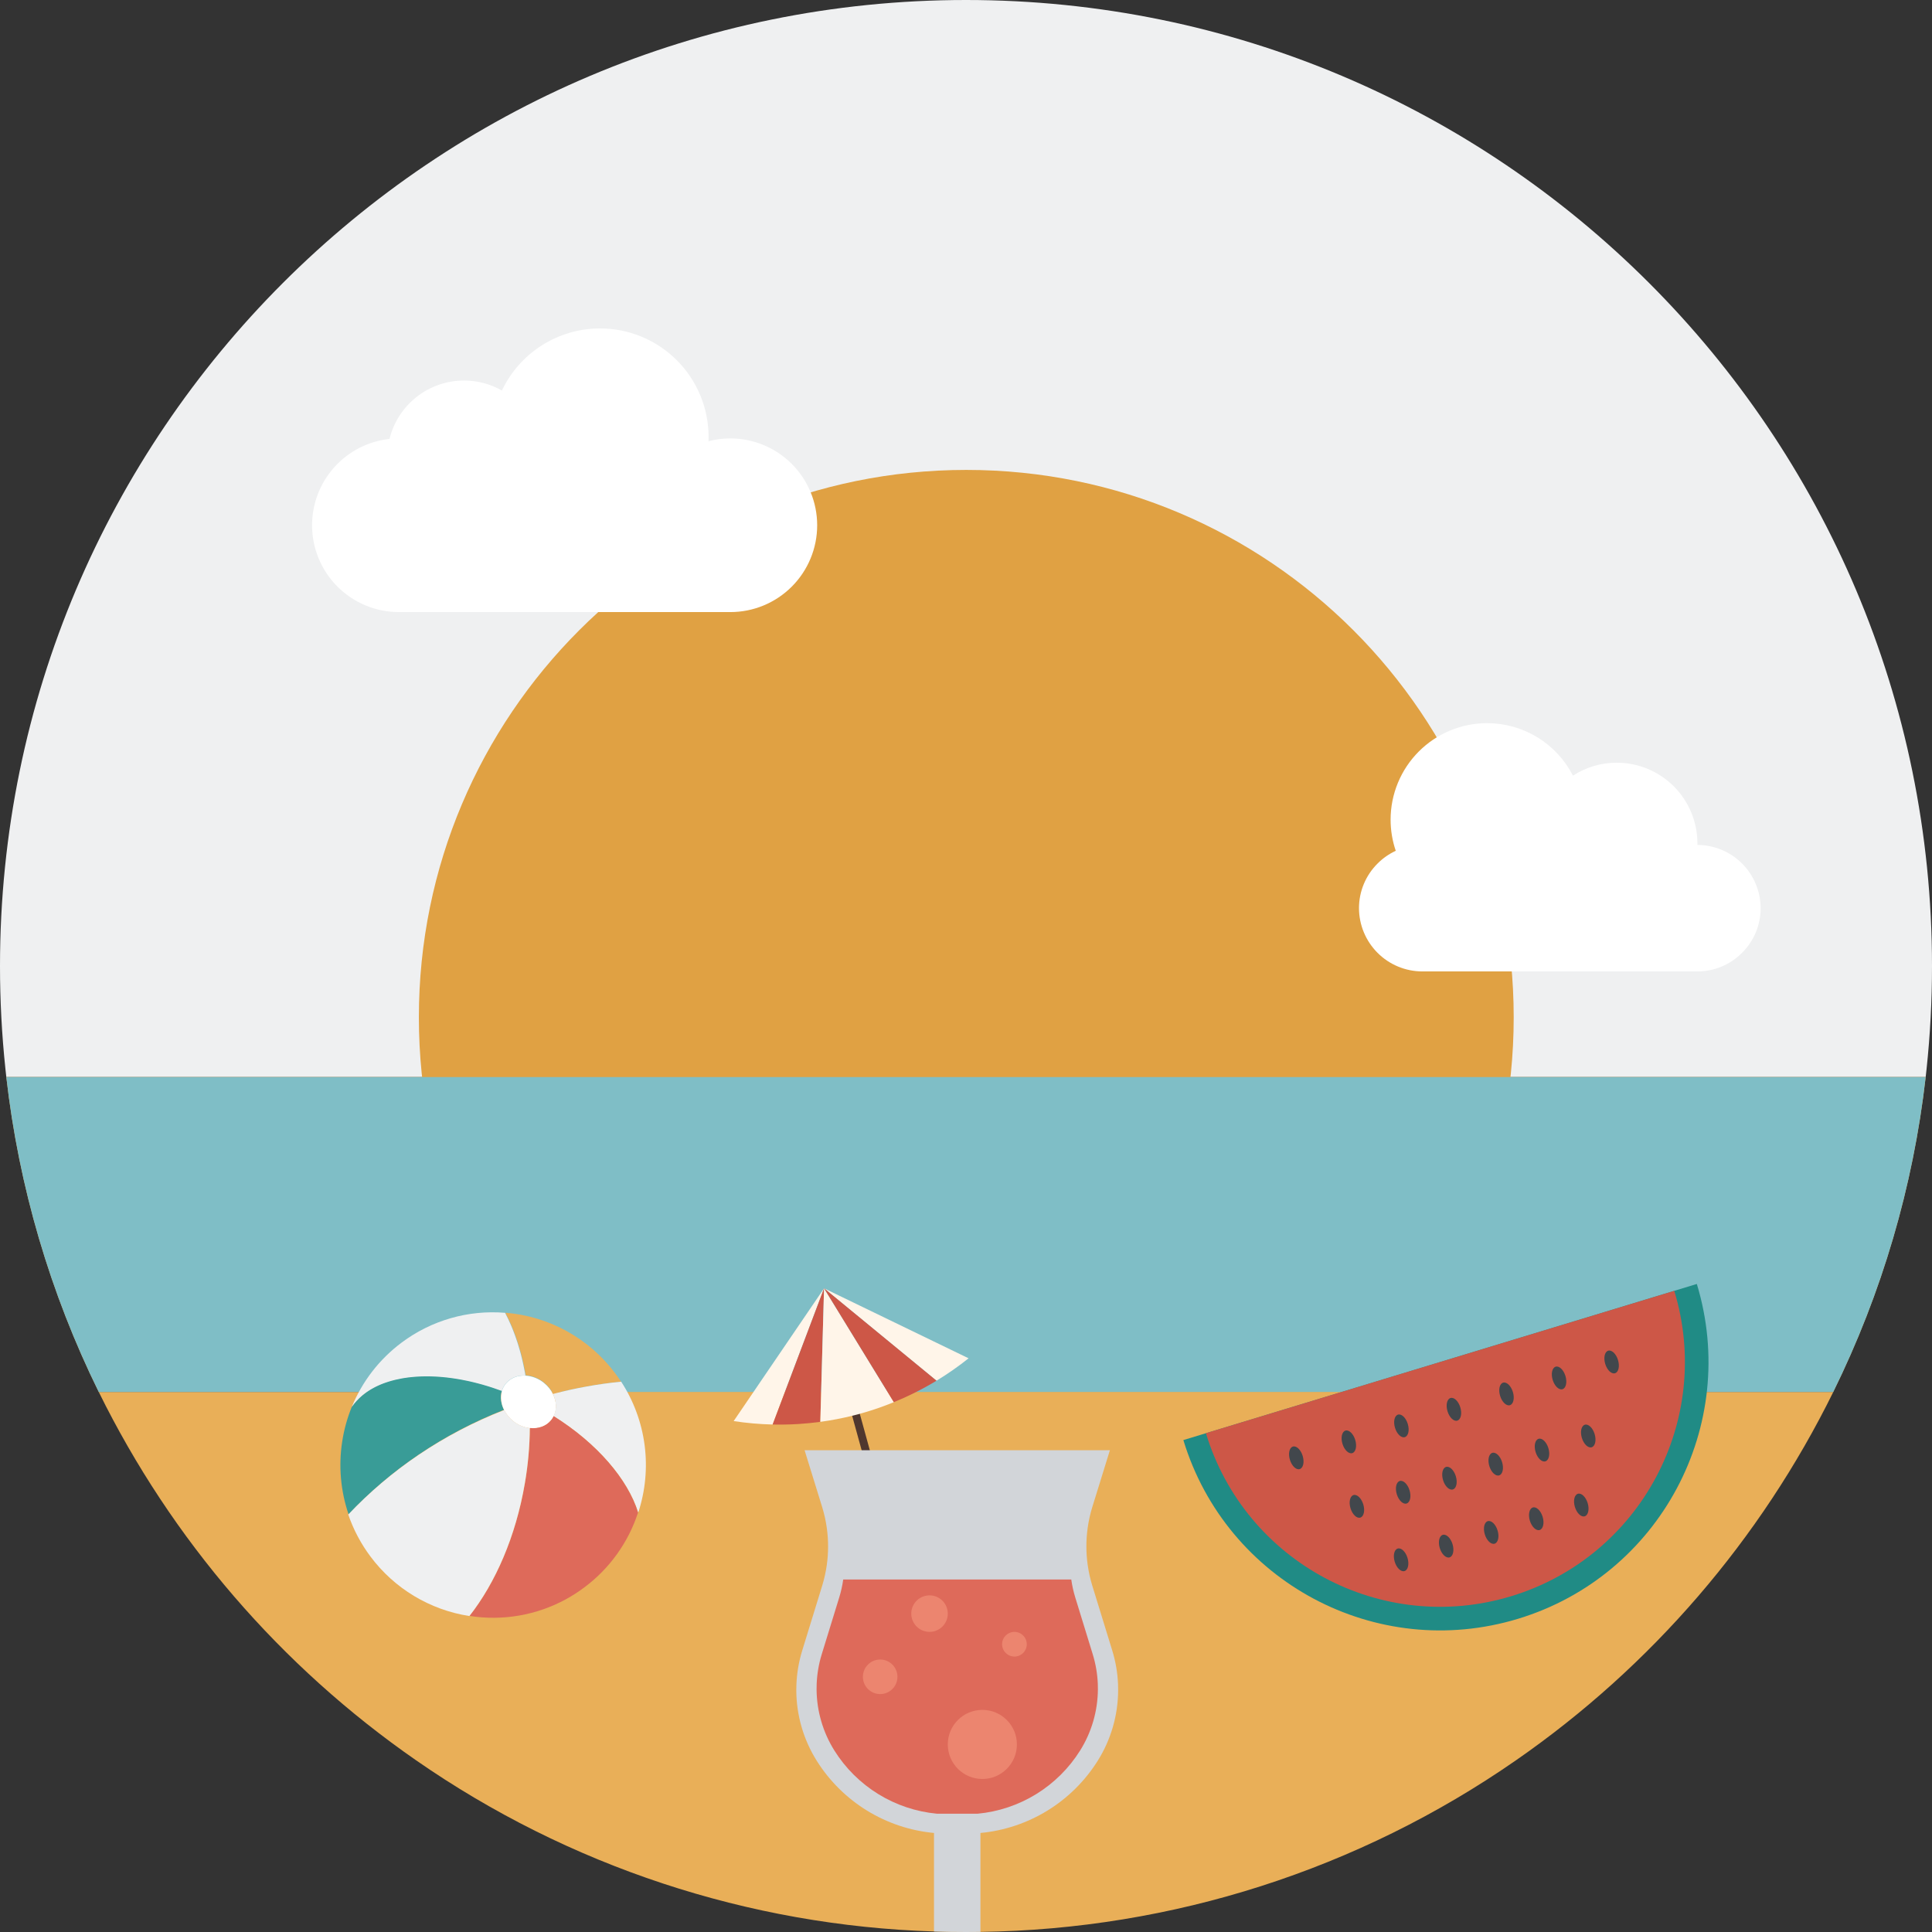 <svg width="4427" height="4427" viewBox="0 0 4427 4427" fill="none" xmlns="http://www.w3.org/2000/svg">
<rect x="0" y="0" width="4427" height="4427" fill="#333333" stroke="none"/>
<g clip-path="url(#clip0_251_170)">
<path d="M4427 2213.5C4427.02 2292.46 4422.85 2371.37 4414.51 2449.89C4413.88 2455.93 4413.22 2461.96 4412.52 2467.99H14.479C13.785 2461.96 13.119 2455.93 12.486 2449.89C4.152 2371.37 -0.015 2292.46 4.26281e-05 2213.5C4.26281e-05 991.019 991.019 0 2213.5 0C3435.98 0 4427 991.019 4427 2213.5Z" fill="#EFF0F1"/>
<path d="M4412.52 2467.99C4383.89 2718.92 4312.22 2963.03 4200.67 3189.61H226.324C114.772 2963.03 43.108 2718.92 14.477 2467.99H4412.52Z" fill="#E9AF58"/>
<path d="M2214.16 3585.49C2906.92 3585.49 3468.51 3023.89 3468.51 2331.13C3468.51 1638.37 2906.92 1076.78 2214.16 1076.78C1521.4 1076.78 959.805 1638.37 959.805 2331.13C959.805 3023.89 1521.4 3585.49 2214.16 3585.49Z" fill="#E0A143"/>
<path d="M1872.49 1203.59C1872.49 1229.73 1867.33 1255.61 1857.33 1279.75C1847.32 1303.89 1832.66 1325.83 1814.17 1344.31C1795.68 1362.78 1773.74 1377.43 1749.59 1387.42C1725.44 1397.41 1699.55 1402.54 1673.42 1402.52H914.13C887.995 1402.54 862.114 1397.41 837.962 1387.42C813.811 1377.43 791.864 1362.78 773.377 1344.31C754.89 1325.83 740.225 1303.89 730.219 1279.75C720.213 1255.61 715.062 1229.73 715.063 1203.59C715.068 1154.54 733.186 1107.22 765.936 1070.7C798.687 1034.18 843.766 1011.05 892.528 1005.72C901.928 967.547 923.854 933.624 954.803 909.376C985.751 885.128 1023.93 871.956 1063.25 871.963C1093.7 871.875 1123.64 879.784 1150.07 894.9C1170.24 852.32 1202.07 816.341 1241.88 791.144C1281.69 765.948 1327.84 752.569 1374.95 752.566C1407.61 752.563 1439.96 758.996 1470.14 771.494C1500.31 783.993 1527.73 802.313 1550.83 825.41C1573.93 848.506 1592.25 875.927 1604.75 906.104C1617.25 936.282 1623.68 968.625 1623.67 1001.29C1623.67 1004.52 1623.67 1007.78 1623.49 1010.97C1639.79 1006.71 1656.57 1004.57 1673.42 1004.59C1726.2 1004.59 1776.83 1025.55 1814.16 1062.87C1851.49 1100.19 1872.47 1150.81 1872.49 1203.59Z" fill="white"/>
<path d="M4034.32 2081.01C4034.32 2100.03 4030.56 2118.86 4023.25 2136.42C4015.94 2153.98 4005.22 2169.92 3991.72 2183.32C3978.32 2196.82 3962.37 2207.54 3944.81 2214.86C3927.25 2222.17 3908.41 2225.94 3889.38 2225.94H3258.93C3220.52 2225.83 3183.72 2210.52 3156.57 2183.37C3129.41 2156.21 3114.11 2119.41 3113.99 2081.01C3113.99 2061.98 3117.75 2043.15 3125.06 2025.59C3132.37 2008.03 3143.09 1992.09 3156.59 1978.69C3168.63 1966.58 3182.75 1956.71 3198.26 1949.55C3190.41 1926.55 3186.41 1902.4 3186.45 1878.09C3186.46 1819.48 3209.75 1763.26 3251.2 1721.81C3292.65 1680.36 3348.86 1657.07 3407.48 1657.06C3448.18 1657.03 3488.11 1668.25 3522.84 1689.48C3557.57 1710.71 3585.75 1741.12 3604.29 1777.36C3634.13 1757.89 3669.02 1747.57 3704.66 1747.66C3753.67 1747.66 3800.67 1767.13 3835.32 1801.79C3869.97 1836.44 3889.45 1883.44 3889.45 1932.45C3889.45 1933.67 3889.45 1934.92 3889.45 1936.07C3927.84 1936.2 3964.63 1951.52 3991.77 1978.67C4018.91 2005.82 4034.21 2042.61 4034.32 2081.01Z" fill="white"/>
<path d="M4200.79 3189.61C4034.03 3527.99 3783.91 3818.36 3473.96 4033.39C3113.24 4283.93 2685.85 4420.91 2246.69 4426.75C2235.69 4426.9 2224.67 4426.98 2213.61 4427C2189.09 4427 2164.65 4426.6 2140.3 4425.8C1714.98 4412.44 1302.64 4276.14 953.152 4033.39C643.206 3818.36 393.082 3527.99 226.328 3189.61H4200.79Z" fill="#E9AF58"/>
<path d="M4412.52 2467.99C4383.89 2718.92 4312.22 2963.03 4200.67 3189.61H226.324C114.772 2963.03 43.108 2718.92 14.477 2467.99H4412.52Z" fill="#7FBEC6"/>
<path d="M3888.14 2942.09C3986.9 3267.02 3803.56 3610.48 3478.69 3709.25C3153.83 3808.01 2810.32 3624.64 2711.55 3299.8L3888.14 2942.09Z" fill="#208B85"/>
<path d="M3836.43 2957.81C3926.51 3254.15 3759.27 3567.46 3462.9 3657.51C3166.54 3747.57 2853.28 3580.37 2763.2 3284.01L3836.43 2957.81Z" fill="#CD5747"/>
<path d="M3117.05 3477.42C3125.13 3474.97 3128.17 3461.43 3123.84 3447.18C3119.51 3432.93 3109.45 3423.37 3101.37 3425.83C3093.29 3428.28 3090.25 3441.83 3094.58 3456.07C3098.91 3470.32 3108.97 3479.88 3117.05 3477.42Z" fill="#42474C"/>
<path d="M3223.08 3445.17C3231.16 3442.72 3234.2 3429.17 3229.86 3414.93C3225.53 3400.68 3215.47 3391.12 3207.39 3393.57C3199.31 3396.03 3196.27 3409.57 3200.6 3423.82C3204.93 3438.07 3215 3447.63 3223.08 3445.17Z" fill="#42474C"/>
<path d="M3329.12 3412.96C3337.2 3410.5 3340.24 3396.96 3335.91 3382.71C3331.58 3368.46 3321.52 3358.91 3313.44 3361.36C3305.36 3363.82 3302.32 3377.36 3306.65 3391.61C3310.98 3405.86 3321.04 3415.42 3329.12 3412.96Z" fill="#42474C"/>
<path d="M3435.15 3380.71C3443.23 3378.25 3446.27 3364.71 3441.93 3350.46C3437.6 3336.21 3427.54 3326.65 3419.46 3329.11C3411.38 3331.57 3408.34 3345.11 3412.67 3359.36C3417 3373.61 3427.07 3383.16 3435.15 3380.71Z" fill="#42474C"/>
<path d="M3541.18 3348.5C3549.26 3346.04 3552.3 3332.5 3547.97 3318.25C3543.63 3304.01 3533.57 3294.45 3525.49 3296.9C3517.41 3299.36 3514.37 3312.9 3518.7 3327.15C3523.03 3341.4 3533.1 3350.96 3541.18 3348.5Z" fill="#42474C"/>
<path d="M3647.18 3316.25C3655.26 3313.79 3658.3 3300.25 3653.97 3286C3649.63 3271.75 3639.57 3262.2 3631.49 3264.65C3623.41 3267.11 3620.37 3280.65 3624.7 3294.9C3629.03 3309.15 3639.1 3318.71 3647.18 3316.25Z" fill="#42474C"/>
<path d="M3580.3 3183.24C3588.38 3180.79 3591.42 3167.24 3587.09 3153C3582.76 3138.75 3572.7 3129.19 3564.62 3131.65C3556.54 3134.1 3553.5 3147.64 3557.83 3161.89C3562.16 3176.14 3572.22 3185.7 3580.3 3183.24Z" fill="#42474C"/>
<path d="M3339.32 3255.21C3347.43 3252.76 3350.5 3239.18 3346.18 3224.89C3341.86 3210.59 3331.79 3200.99 3323.68 3203.43C3315.57 3205.88 3312.5 3219.46 3316.82 3233.76C3321.14 3248.05 3331.21 3257.66 3339.32 3255.21Z" fill="#42474C"/>
<path d="M3700.72 3146.63C3708.8 3144.17 3711.84 3130.63 3707.51 3116.38C3703.17 3102.13 3693.11 3092.57 3685.03 3095.03C3676.95 3097.49 3673.91 3111.03 3678.24 3125.28C3682.57 3139.53 3692.64 3149.08 3700.72 3146.63Z" fill="#42474C"/>
<path d="M3098.61 3329.69C3106.69 3327.24 3109.72 3313.69 3105.39 3299.45C3101.06 3285.2 3091 3275.64 3082.92 3278.1C3074.84 3280.55 3071.8 3294.09 3076.13 3308.34C3080.46 3322.59 3090.53 3332.15 3098.61 3329.69Z" fill="#42474C"/>
<path d="M2978.18 3366.29C2986.26 3363.83 2989.3 3350.29 2984.97 3336.04C2980.64 3321.79 2970.58 3312.23 2962.5 3314.69C2954.42 3317.14 2951.38 3330.69 2955.71 3344.93C2960.04 3359.18 2970.1 3368.74 2978.18 3366.29Z" fill="#42474C"/>
<path d="M3459.86 3219.86C3467.94 3217.4 3470.97 3203.86 3466.64 3189.61C3462.31 3175.36 3452.25 3165.8 3444.17 3168.26C3436.09 3170.72 3433.05 3184.26 3437.38 3198.51C3441.71 3212.76 3451.78 3222.31 3459.86 3219.86Z" fill="#42474C"/>
<path d="M3219.02 3293.08C3227.1 3290.63 3230.14 3277.09 3225.81 3262.84C3221.48 3248.59 3211.42 3239.03 3203.34 3241.49C3195.26 3243.94 3192.21 3257.49 3196.55 3271.73C3200.88 3285.98 3210.94 3295.54 3219.02 3293.08Z" fill="#42474C"/>
<path d="M3631.23 3474.46C3639.31 3472.01 3642.35 3458.46 3638.02 3444.22C3633.69 3429.97 3623.62 3420.41 3615.54 3422.86C3607.46 3425.32 3604.43 3438.86 3608.76 3453.11C3613.09 3467.36 3623.15 3476.92 3631.23 3474.46Z" fill="#42474C"/>
<path d="M3424.79 3537.2C3432.87 3534.75 3435.91 3521.21 3431.57 3506.96C3427.24 3492.71 3417.18 3483.15 3409.1 3485.61C3401.02 3488.06 3397.98 3501.61 3402.31 3515.85C3406.64 3530.1 3416.71 3539.66 3424.79 3537.2Z" fill="#42474C"/>
<path d="M3218.36 3599.97C3226.44 3597.51 3229.48 3583.97 3225.15 3569.72C3220.81 3555.47 3210.75 3545.91 3202.67 3548.37C3194.59 3550.83 3191.55 3564.37 3195.88 3578.62C3200.21 3592.87 3210.28 3602.42 3218.36 3599.97Z" fill="#42474C"/>
<path d="M3528.02 3505.84C3536.1 3503.39 3539.14 3489.85 3534.81 3475.6C3530.48 3461.35 3520.41 3451.79 3512.33 3454.25C3504.25 3456.7 3501.22 3470.25 3505.55 3484.49C3509.88 3498.74 3519.94 3508.3 3528.02 3505.84Z" fill="#42474C"/>
<path d="M3321.58 3568.59C3329.66 3566.13 3332.7 3552.59 3328.37 3538.34C3324.04 3524.09 3313.98 3514.53 3305.9 3516.99C3297.82 3519.45 3294.78 3532.99 3299.11 3547.24C3303.44 3561.48 3313.5 3571.04 3321.58 3568.59Z" fill="#42474C"/>
<path d="M1158 3008C1162.94 3017.39 1167.59 3027.16 1171.93 3037.31C1173 3039.79 1174.04 3042.32 1175.05 3044.86C1176.06 3047.39 1177.12 3049.93 1178.09 3052.6C1179.06 3055.27 1180.03 3057.77 1180.99 3060.34C1182.48 3064.48 1183.92 3068.68 1185.33 3072.92C1185.79 3074.32 1186.26 3075.71 1186.7 3077.1C1187.61 3079.85 1188.48 3082.62 1189.28 3085.43C1190.07 3088.23 1190.96 3091 1191.73 3093.85C1192.51 3096.69 1193.28 3099.23 1194 3101.98C1194.71 3104.73 1195.57 3107.98 1196.3 3111.04C1197.04 3114.1 1197.66 3116.63 1198.24 3119.46C1198.24 3119.77 1198.37 3120.12 1198.47 3120.46C1199.03 3123.02 1199.63 3125.63 1200.17 3128.21C1200.62 3130.14 1201.04 3132.19 1201.39 3134.21C1201.7 3135.62 1201.99 3137.03 1202.26 3138.47C1202.53 3139.9 1202.86 3141.43 1203.11 3142.94C1203.56 3145.22 1203.97 3147.51 1204.39 3149.85C1204.39 3150.33 1204.59 3150.85 1204.64 3151.34C1219.89 3152.45 1234.43 3158.24 1246.27 3167.91C1255.11 3174.95 1262.28 3183.86 1267.27 3194C1318.36 3180.54 1370.43 3171.15 1423 3165.93C1418.95 3159.68 1414.64 3153.54 1410.15 3147.47C1380.49 3107.58 1342.65 3074.51 1299.16 3050.45C1255.67 3026.4 1207.54 3011.92 1158 3008Z" fill="#E9AF58"/>
<path d="M885.29 3166.93C883.355 3167.58 881.576 3168.25 879.738 3168.88C877.9 3169.5 875.654 3170.39 873.661 3171.24L871.262 3172.25C870.39 3172.58 869.539 3172.96 868.709 3173.38C867.857 3173.71 867.026 3174.12 866.194 3174.5C864.975 3175.03 863.775 3175.63 862.575 3176.21C861.376 3176.79 860.639 3177.18 859.633 3177.67C858.259 3178.37 856.866 3179.08 855.512 3179.86C854.158 3180.64 852.61 3181.43 851.217 3182.29L848.972 3183.61C847.25 3184.64 845.586 3185.68 843.961 3186.79C842.336 3187.9 841.097 3188.73 839.723 3189.64C838.349 3190.56 836.492 3191.97 834.925 3193.21C834.839 3193.27 834.761 3193.33 834.693 3193.41C833.125 3194.57 831.635 3195.79 830.126 3197.04C825.568 3200.87 821.27 3205 817.26 3209.4C813.267 3213.75 809.593 3218.38 806.268 3223.26C795.824 3248.76 788.422 3275.41 784.211 3302.66C775.438 3358.79 780.419 3416.23 798.723 3470C894.192 3368.59 1014.78 3285.35 1155 3230.44C1147.74 3216.12 1145.87 3200.36 1149.95 3186.46C1143.31 3183.97 1136.71 3181.69 1130.1 3179.51C1128.65 3179.01 1127.17 3178.5 1125.7 3178.06C1123.58 3177.34 1121.43 3176.66 1119.3 3176.02C1118.18 3175.67 1117.06 3175.3 1115.91 3174.99C1112.22 3173.84 1108.48 3172.8 1104.81 3171.71L1103.67 3171.4C1100.61 3170.56 1097.55 3169.71 1094.49 3168.95C1091.44 3168.2 1088.98 3167.5 1086.29 3166.86C1082.96 3166.04 1079.65 3165.25 1076.36 3164.53C1074.83 3164.16 1073.31 3163.83 1071.82 3163.52C1067.31 3162.55 1062.82 3161.58 1058.39 3160.82C1055.7 3160.3 1053.03 3159.83 1050.36 3159.39C1047.11 3158.82 1043.88 3158.3 1040.68 3157.83L1031.92 3156.61C1029.25 3156.26 1026.64 3155.93 1023.99 3155.62L1022.5 3155.46L1014.5 3154.67L1010.75 3154.34L1007.04 3154.05C1004 3153.83 1000.96 3153.64 997.98 3153.49C995 3153.33 992.176 3153.21 989.428 3153.16C987.493 3153.06 985.365 3153.02 983.353 3153C982.269 3153 981.165 3153 980.101 3153C977.915 3153 975.709 3153 973.542 3153C970.892 3153 968.279 3153 965.667 3153.17C963.461 3153.17 961.294 3153.35 959.127 3153.46C957.772 3153.46 956.399 3153.6 955.064 3153.7C953.129 3153.79 951.058 3153.95 949.123 3154.13C946.55 3154.34 944.015 3154.59 941.48 3154.86L935.947 3155.48L934.167 3155.72C931.729 3156.05 929.35 3156.38 926.989 3156.75C926.919 3156.77 926.845 3156.77 926.775 3156.75C924.337 3157.15 921.9 3157.58 919.501 3158.03C914.741 3158.86 910.058 3159.87 905.472 3161C902.667 3161.7 899.939 3162.41 897.23 3163.15C895.411 3163.65 893.612 3164.2 891.832 3164.74C889.645 3165.48 887.457 3166.2 885.29 3166.93Z" fill="#399C97"/>
<path d="M920.456 3076.31C869.621 3114.19 830.049 3165.25 806 3224C809.328 3219.12 813.006 3214.49 817.001 3210.14C821.015 3205.73 825.317 3201.6 829.879 3197.77C831.389 3196.53 832.881 3195.3 834.45 3194.14C834.518 3194.06 834.597 3194 834.683 3193.94C836.251 3192.7 837.858 3191.54 839.485 3190.37C841.111 3189.21 842.274 3188.43 843.727 3187.52C845.179 3186.6 847.019 3185.36 848.742 3184.33L850.989 3183.01C852.383 3182.16 853.816 3181.38 855.288 3180.58C856.76 3179.79 858.038 3179.09 859.413 3178.39C860.4 3177.91 861.35 3177.4 862.357 3176.93C863.364 3176.47 864.759 3175.75 865.979 3175.23C866.812 3174.84 867.644 3174.43 868.496 3174.1C869.327 3173.68 870.179 3173.3 871.051 3172.97L873.453 3171.96C875.39 3171.11 877.463 3170.33 879.536 3169.59C881.608 3168.86 883.213 3168.22 885.092 3167.65C887.261 3166.91 889.451 3166.22 891.658 3165.54C893.44 3164.99 895.241 3164.45 897.062 3163.94C899.786 3163.17 902.535 3162.45 905.311 3161.79C909.901 3160.66 914.588 3159.65 919.352 3158.82C921.753 3158.37 924.193 3157.94 926.633 3157.54C926.703 3157.56 926.777 3157.56 926.847 3157.54C929.21 3157.17 931.592 3156.84 934.032 3156.51L935.813 3156.27L941.353 3155.65C943.89 3155.38 946.425 3155.13 949.001 3154.92C950.938 3154.74 952.875 3154.58 954.947 3154.49C956.283 3154.49 957.66 3154.29 959.015 3154.25C961.184 3154.14 963.353 3154.02 965.561 3153.96C968.175 3153.85 970.788 3153.81 973.442 3153.79C975.611 3153.79 977.82 3153.79 980.008 3153.79C981.073 3153.79 982.177 3153.79 983.261 3153.79C985.198 3153.79 987.308 3153.79 989.341 3153.94C992.169 3153.94 995.016 3154.12 997.901 3154.27C1000.79 3154.43 1003.93 3154.62 1006.97 3154.84L1010.68 3155.13L1014.44 3155.46C1017.11 3155.71 1019.75 3155.94 1022.44 3156.25L1023.93 3156.41C1026.58 3156.72 1029.2 3157.05 1031.87 3157.4C1034.54 3157.75 1037.68 3158.2 1040.64 3158.62C1043.61 3159.05 1047.05 3159.61 1050.33 3160.18C1053 3160.62 1055.67 3161.09 1058.36 3161.61C1062.8 3162.43 1067.29 3163.34 1071.8 3164.31C1073.29 3164.62 1074.83 3164.95 1076.36 3165.32C1079.65 3166.04 1082.96 3166.84 1086.29 3167.65C1088.98 3168.29 1091.73 3168.99 1094.5 3169.75C1097.27 3170.51 1100.62 3171.32 1103.68 3172.2L1104.82 3172.51C1108.54 3173.54 1112.24 3174.64 1115.94 3175.79C1117.08 3176.1 1118.21 3176.47 1119.33 3176.82C1121.46 3177.46 1123.61 3178.14 1125.74 3178.86C1127.21 3179.3 1128.68 3179.81 1130.14 3180.31C1136.76 3182.49 1143.36 3184.78 1150 3187.26C1151.74 3181.21 1154.66 3175.57 1158.59 3170.66C1169.37 3157.17 1186.22 3150.9 1204 3151.96C1204 3151.48 1203.84 3150.95 1203.75 3150.47C1203.32 3148.12 1202.92 3145.83 1202.47 3143.54C1202.22 3142.02 1201.93 3140.53 1201.62 3139.05C1201.31 3137.57 1201.06 3136.2 1200.75 3134.78C1200.4 3132.84 1199.97 3130.72 1199.53 3128.76C1198.98 3126.1 1198.38 3123.48 1197.82 3120.99C1197.72 3120.64 1197.65 3120.29 1197.59 3119.98C1196.91 3117.15 1196.25 3114.33 1195.65 3111.54C1195.05 3108.74 1194.14 3105.42 1193.35 3102.45C1192.55 3099.48 1191.86 3096.99 1191.08 3094.29C1190.31 3091.6 1189.46 3088.63 1188.62 3085.85C1187.79 3083.07 1186.92 3080.28 1186.05 3077.5C1185.6 3076.1 1185.14 3074.7 1184.67 3073.3C1183.26 3069.05 1181.82 3064.84 1180.33 3060.68C1179.38 3058.08 1178.4 3055.46 1177.43 3052.92C1176.46 3050.37 1175.49 3047.75 1174.39 3045.15C1173.28 3042.55 1172.34 3040.06 1171.27 3037.58C1166.93 3027.4 1162.28 3017.6 1157.33 3008.18C1072.73 3001.19 988.493 3025.42 920.456 3076.31Z" fill="#EFF0F1"/>
<path d="M1158.75 3170.78C1154.8 3175.68 1151.87 3181.32 1150.13 3187.36C1146.03 3201.24 1147.92 3216.98 1155.21 3231.28C1160.2 3240.98 1167.2 3249.51 1175.76 3256.31C1186.7 3265.21 1199.95 3270.85 1213.97 3272.57C1233.16 3274.76 1251.66 3268.58 1263.22 3254.19C1265.38 3251.53 1267.24 3248.63 1268.76 3245.55C1276.35 3230.33 1275.53 3211.65 1267.34 3194.84C1262.32 3184.69 1255.12 3175.77 1246.23 3168.71C1234.32 3159.03 1219.71 3153.24 1204.38 3152.12C1186.52 3151.05 1169.59 3157.31 1158.75 3170.78Z" fill="white"/>
<path d="M1267 3194.14C1275.18 3210.97 1276 3229.68 1268.42 3244.91C1368.5 3307.42 1438.7 3389.75 1462.45 3466C1478.84 3416.26 1483.84 3363.49 1477.08 3311.57C1470.32 3259.65 1451.98 3209.9 1423.4 3166C1370.6 3171.23 1318.3 3180.64 1267 3194.14Z" fill="#EFF0F1"/>
<path d="M1263.17 3253.75C1251.67 3268.14 1233.25 3274.32 1214.16 3272.13C1213.81 3314.46 1210.02 3356.69 1202.85 3398.4C1182.09 3520.4 1135.55 3626.84 1076 3702.76C1151.69 3714.68 1229.19 3701.3 1296.52 3664.68C1311.21 3656.65 1325.31 3647.57 1338.72 3637.53C1396.56 3594.5 1439.63 3534.55 1462 3465.96C1438.33 3389.75 1368.4 3307.47 1268.69 3245C1267.18 3248.11 1265.33 3251.05 1263.17 3253.75Z" fill="#DE6A5A"/>
<path d="M1155.38 3231C1014.72 3285.88 893.766 3369.08 798 3470.43C809.806 3504.8 826.883 3537.12 848.62 3566.24C903.346 3639.85 984.856 3688.97 1075.53 3703C1135.22 3627.08 1181.86 3520.66 1202.66 3398.6C1209.86 3356.88 1213.65 3314.65 1214 3272.32C1200.01 3270.6 1186.79 3264.95 1175.88 3256.04C1167.34 3249.25 1160.36 3240.71 1155.38 3231Z" fill="#EFF0F1"/>
<path d="M1952.59 3175.75L1935.14 3180.55L2041.4 3566.6L2058.85 3561.79L1952.59 3175.75Z" fill="#50372E"/>
<path d="M1888.23 2952.09L1770.42 3264.15C1740.51 3263.44 1710.68 3260.82 1681.11 3256.3L1888.23 2952.09Z" fill="#FFF5E9"/>
<path d="M2219.43 3112.43C2196.04 3131.09 2171.49 3148.24 2145.91 3163.76L1888.23 2952.09L2219.43 3112.43Z" fill="#FFF5E9"/>
<path d="M1888.23 2952.09L1879.67 3258.04C1862.32 3260.3 1845.56 3262 1829.46 3263C1808.53 3264.26 1788.74 3264.58 1770.41 3264.15L1888.23 2952.09Z" fill="#CD5747"/>
<path d="M2048.16 3212.93C2024.75 3222.54 2000.81 3230.85 1976.48 3237.82C1972.77 3238.87 1969.06 3239.9 1965.37 3240.89C1961.67 3241.89 1957.94 3242.85 1954.17 3243.77C1929.63 3249.89 1904.76 3254.65 1879.68 3258.02L1888.23 2952.06L2048.16 3212.93Z" fill="#FFF5E9"/>
<path d="M2145.91 3163.76C2130.21 3173.28 2112.95 3182.87 2094.17 3192.19C2079.72 3199.36 2064.38 3206.33 2048.16 3212.93L1888.23 2951.97L2145.91 3163.76Z" fill="#CD5747"/>
<path d="M2562.1 3873.82C2561.79 3930.74 2545.59 3986.45 2515.32 4034.65C2486.22 4081.01 2446.85 4120.04 2400.25 4148.72C2353.64 4177.41 2301.06 4194.99 2246.57 4200.09V4426.75C2235.58 4426.9 2224.56 4426.99 2213.5 4427C2188.98 4427 2164.54 4426.6 2140.19 4425.8V4200.09C2085.7 4194.98 2033.13 4177.41 1986.53 4148.72C1939.93 4120.03 1900.56 4081 1871.47 4034.65C1841.31 3986.62 1825.11 3931.15 1824.66 3874.43C1824.66 3873.64 1824.66 3872.82 1824.66 3872.03C1824.66 3867.72 1824.75 3863.4 1824.94 3859.07C1826.06 3832.97 1830.51 3807.13 1838.19 3782.16L1883.98 3633.42C1888.75 3617.94 1892.27 3602.1 1894.52 3586.05C1898.43 3558.14 1898.48 3529.82 1894.65 3501.9C1892.39 3485.3 1888.76 3468.91 1883.8 3452.9L1843.64 3323.08H2543.23L2503.06 3452.79C2498.09 3468.79 2494.46 3485.18 2492.2 3501.79C2488.37 3529.71 2488.42 3558.03 2492.33 3585.94C2494.58 3601.98 2498.1 3617.82 2502.87 3633.31L2548.64 3782.04C2556.37 3807.16 2560.82 3833.17 2561.89 3859.43C2562.07 3864.23 2562.14 3869.02 2562.1 3873.82Z" fill="#D2D5D9"/>
<path d="M2146.88 4155.93C2099.26 4151.47 2053.31 4136.11 2012.58 4111.04C1971.86 4085.97 1937.45 4051.86 1912.02 4011.35C1885.68 3969.37 1871.52 3920.89 1871.12 3871.33C1871.31 3866.81 1871.4 3862.28 1871.35 3857.89C1872.33 3835.06 1876.22 3812.46 1882.93 3790.62L1922.95 3660.63C1927.12 3647.1 1930.2 3633.26 1932.16 3619.24H2454.71C2456.68 3633.26 2459.76 3647.1 2463.92 3660.63L2503.91 3790.62C2510.67 3812.57 2514.57 3835.3 2515.52 3858.25C2515.52 3862.44 2515.52 3866.65 2515.72 3870.83C2515.45 3920.58 2501.29 3969.27 2474.84 4011.4C2449.42 4051.91 2415 4086.02 2374.27 4111.09C2333.54 4136.17 2287.59 4151.52 2239.97 4155.97L2146.88 4155.93Z" fill="#DE6A5A"/>
<path d="M2016.83 3881.83C2038.69 3881.83 2056.42 3864.1 2056.42 3842.24C2056.42 3820.37 2038.69 3802.65 2016.83 3802.65C1994.97 3802.65 1977.24 3820.37 1977.24 3842.24C1977.24 3864.1 1994.97 3881.83 2016.83 3881.83Z" fill="#EC856F"/>
<path d="M2250.96 4076.37C2294.69 4076.37 2330.14 4040.92 2330.14 3997.19C2330.14 3953.47 2294.69 3918.02 2250.96 3918.02C2207.24 3918.02 2171.79 3953.47 2171.79 3997.19C2171.79 4040.92 2207.24 4076.37 2250.96 4076.37Z" fill="#EC856F"/>
<path d="M2129.94 3739.31C2153.05 3739.31 2171.78 3720.57 2171.78 3697.46C2171.78 3674.35 2153.05 3655.61 2129.94 3655.61C2106.82 3655.61 2088.09 3674.35 2088.09 3697.46C2088.09 3720.57 2106.82 3739.31 2129.94 3739.31Z" fill="#EC856F"/>
<path d="M2324.48 3795.86C2340.1 3795.86 2352.76 3783.2 2352.76 3767.59C2352.76 3751.97 2340.1 3739.31 2324.48 3739.31C2308.86 3739.31 2296.2 3751.97 2296.2 3767.59C2296.2 3783.2 2308.86 3795.86 2324.48 3795.86Z" fill="#EC856F"/>
</g>
<defs>
<clipPath id="clip0_251_170">
<rect width="4427" height="4427" fill="white"/>
</clipPath>
</defs>
</svg>
